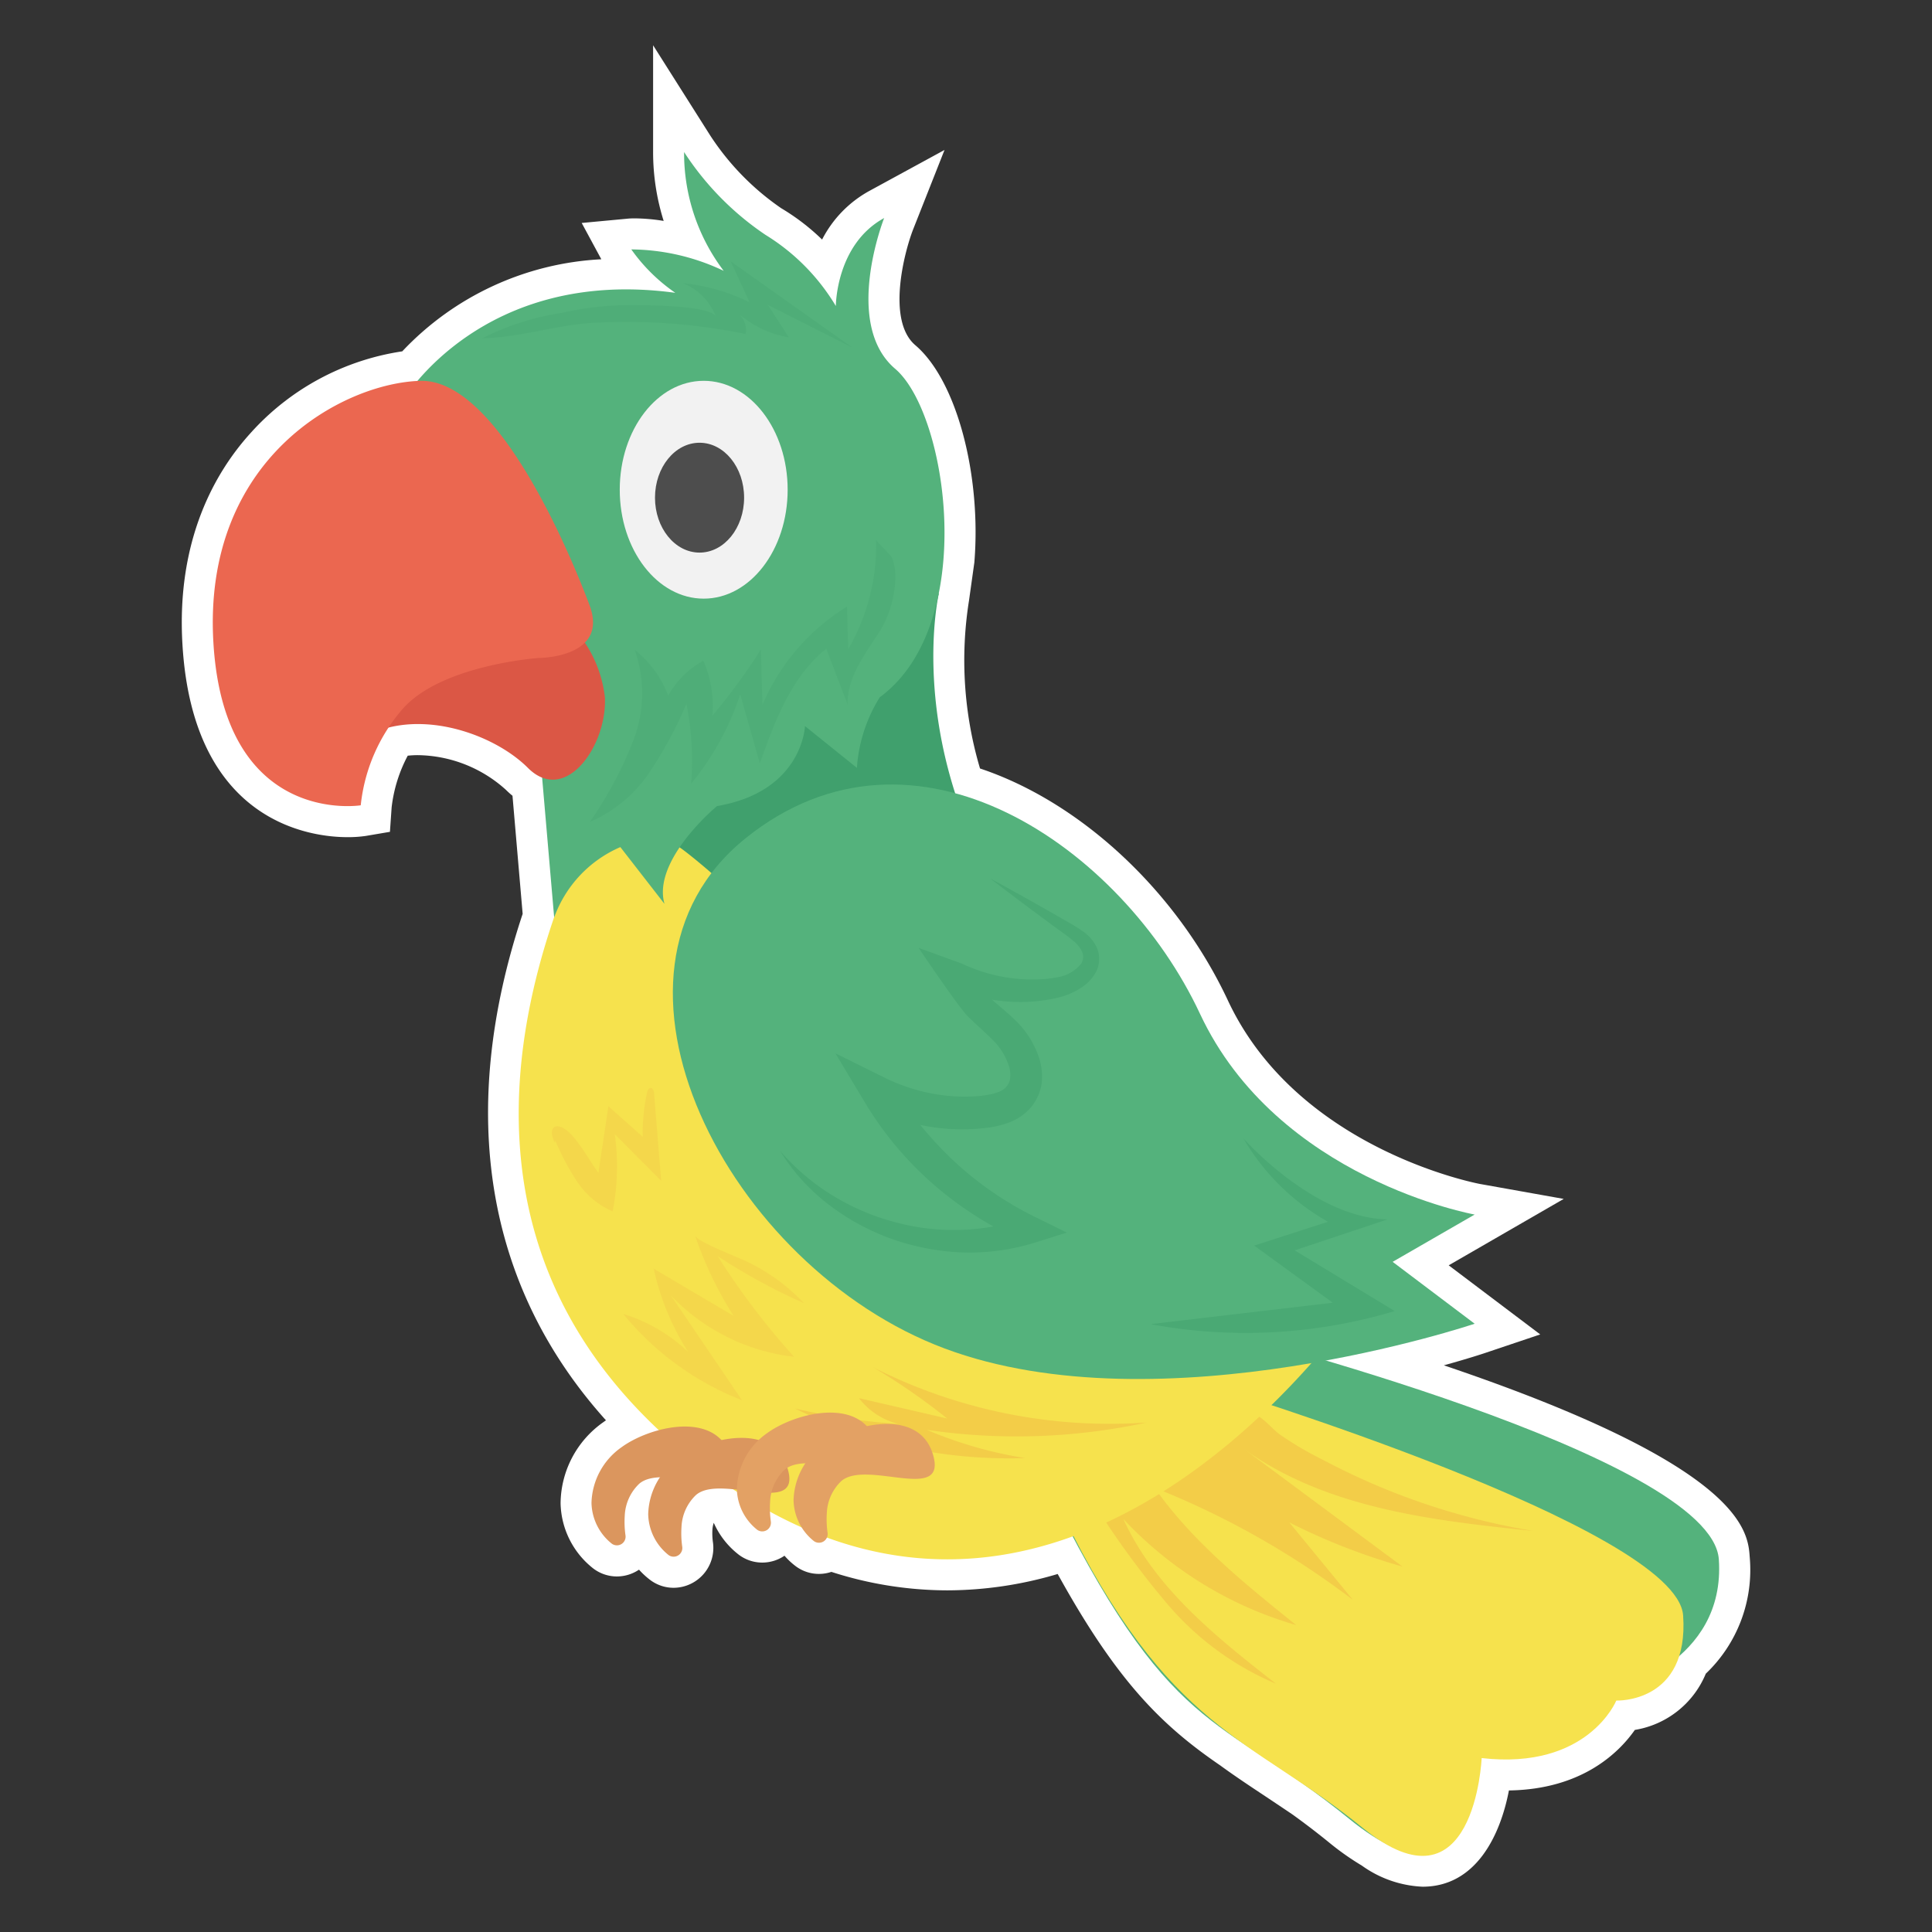 <svg id="Layer_1" height="512" viewBox="0 0 128 128" width="512" xmlns="http://www.w3.org/2000/svg" data-name="Layer 1"><rect x="0" y="0" width="128" height="128" fill="#333333" stroke="none"/><path d="m115.924 103.168c-.118-1.719-.413-6.006-20.265-12.712 1.638-.452 2.617-.779 2.7-.807l3.686-1.24-6.065-4.578 7.621-4.4-5.536-.988c-.12-.022-12.08-2.262-16.711-12.155-3.383-7.227-9.741-13.144-16.425-15.374a25.164 25.164 0 0 1 -.729-11.132l.353-2.516c.472-5.74-1.147-12.039-3.907-14.392-1.928-1.643-.724-6.2-.151-7.67l2.082-5.269-4.977 2.712a7.662 7.662 0 0 0 -3.134 3.224 14.6 14.6 0 0 0 -2.71-2.077 17.3 17.3 0 0 1 -4.7-4.814l-3.786-5.98v7.078a15.167 15.167 0 0 0 .7 4.559 12.331 12.331 0 0 0 -1.911-.169c-.262 0-.4.012-.4.012l-3.12.292 1.3 2.406a19.475 19.475 0 0 0 -13.189 6.1 16.841 16.841 0 0 0 -10.119 5.491c-2.255 2.517-4.857 6.977-4.443 13.928.7 11.846 8.546 12.767 10.932 12.767a8.078 8.078 0 0 0 1.205-.08l1.609-.273.113-1.624a9.633 9.633 0 0 1 1.067-3.421 6.464 6.464 0 0 1 .676-.035 8.85 8.85 0 0 1 5.831 2.3 5.6 5.6 0 0 0 .433.39l.673 7.825c-4.373 13.149-2.463 24.68 5.52 33.554-.057.039-.112.078-.167.118a6.639 6.639 0 0 0 -2.84 5.375 5.635 5.635 0 0 0 2.158 4.316 2.577 2.577 0 0 0 1.573.535 2.615 2.615 0 0 0 1.465-.45 5.208 5.208 0 0 0 .719.666 2.571 2.571 0 0 0 1.573.535 2.643 2.643 0 0 0 2.611-2.981 4.3 4.3 0 0 1 -.039-.882 1.758 1.758 0 0 1 .089-.442 5.466 5.466 0 0 0 1.64 2.1 2.572 2.572 0 0 0 1.574.535 2.617 2.617 0 0 0 1.472-.455 4.732 4.732 0 0 0 .709.669 2.567 2.567 0 0 0 1.573.537 2.613 2.613 0 0 0 .825-.135 25.093 25.093 0 0 0 7.682 1.224 25.805 25.805 0 0 0 7.311-1.084c3.937 7.127 6.894 10.029 10.765 12.68 1 .73 2.034 1.412 3.028 2.072.6.4 1.2.8 1.78 1.193.856.618 1.655 1.231 2.443 1.873a17.8 17.8 0 0 0 2.133 1.5 7.439 7.439 0 0 0 4.024 1.4c3.547 0 5.155-3.411 5.722-6.377 4.832-.07 7.284-2.5 8.343-4.011a6.152 6.152 0 0 0 4.7-3.725 9.492 9.492 0 0 0 2.911-7.718z" fill="#fff"/><path d="m80.871 88.193s32.531 8.228 33.006 15.117-6.877 8.672-6.877 8.672-1.151 4.946-9.465 4c0 0 .611 11.649-8.146 4.523s-11.84-5.23-20.153-22.331 11.635-9.981 11.635-9.981z" fill="#54b27c"/><path d="m80.231 91.81s30.878 9.384 31.281 15.221-4.428 5.636-4.428 5.636-1.875 4.615-8.92 3.81c0 0-.456 10.668-7.877 4.629s-12.874-6.349-19.919-20.842 9.863-8.454 9.863-8.454z" fill="#f6e24d"/><path d="m101.548 101.425c-6.664-.688-13.667-1.5-19.108-5.41l10.474 7.772a41.373 41.373 0 0 1 -7.5-2.929l4.211 5.13a55.339 55.339 0 0 0 -13.139-7.424c2.521 3.574 5.977 6.362 9.386 9.1a25.249 25.249 0 0 1 -11.449-7.031c2.065 4.565 6.158 7.831 10.107 10.915a19.3 19.3 0 0 1 -7.2-5.292 57.672 57.672 0 0 1 -5.265-7.313c.3.467 5.316-2.506 5.812-2.837 1.408-.936 3.245-3.146 5.151-2.45.679.248 1.191.959 1.759 1.381a22.48 22.48 0 0 0 2.888 1.695 45.489 45.489 0 0 0 13.877 4.691z" fill="#f1b845" opacity=".5"/><path d="m90.233 86.07s-20.688 31.28-45.6 9.573 3.344-54.9 3.344-54.9l8.746-.876h.262a178.837 178.837 0 0 0 8.645 18.188l.925 1.052z" fill="#f6e24d"/><path d="m44.958 56.1c-1.19-.633-3.96-1.52-4-3.233s2.787-2.98 3.993-3.8a107.306 107.306 0 0 0 11.781-9.2l5.47-.551s-2.022 8.7 3.437 18.738l.925 1.052a82.817 82.817 0 0 0 -14.5 5.079c1.836-.847-6.429-7.726-7.106-8.085z" fill="#40a06d"/><path d="m26.7 26.527s5.218-8.872 18.04-7.127a11.651 11.651 0 0 1 -2.914-2.876 14.489 14.489 0 0 1 6.12 1.419 12.912 12.912 0 0 1 -2.623-7.868 19.253 19.253 0 0 0 5.391 5.484 13.92 13.92 0 0 1 4.663 4.716s0-4.08 3.2-5.829c0 0-2.768 7.006.729 9.987s5.537 16.942-1.02 21.764a10.13 10.13 0 0 0 -1.514 4.676l-3.44-2.768s-.146 4.333-5.829 5.3c0 0-4.309 3.565-3.479 6.479l-2.924-3.762a8.049 8.049 0 0 0 -4.385 4.663l-1.155-13.406z" fill="#54b27c"/><path d="m37.163 40.822a8.178 8.178 0 0 1 2.914 5.392c.146 3.2-2.622 7.139-5.1 4.662s-8.014-4.225-11.511-1.6-3.059-9.619 13.697-8.454z" fill="#db5745"/><path d="m35.706 43.591s4.663 0 3.351-3.5-6.119-15.005-11.219-14.859-14.425 5.1-13.7 17.339 9.762 10.782 9.762 10.782a11.558 11.558 0 0 1 2.8-6.411c2.6-2.914 9.006-3.351 9.006-3.351z" fill="#eb6750"/><ellipse cx="46.622" cy="32.446" fill="#f2f2f2" rx="5.562" ry="7.216"/><ellipse cx="46.347" cy="32.972" fill="#4d4d4d" rx="2.952" ry="3.639"/><path d="m97.7 80.467s-13.07-2.335-18.2-13.307-18.914-20.652-30.12-11.61-1.145 28.418 13.2 33.788 35.12-1.638 35.12-1.638l-5.434-4.1z" fill="#54b27c"/><g fill="#f1b845"><path d="m38.242 78.293a5.4 5.4 0 0 0 2.348 1.965 15.5 15.5 0 0 0 .143-5.112l3.072 3.082-.471-5.789c-.012-.151-.066-.346-.217-.353s-.22.169-.251.311a12.539 12.539 0 0 0 -.284 2.916l-2.274-2.022q-.33 2.2-.66 4.4c-.609-.777-1.451-2.445-2.294-2.931-.734-.423-1.015.151-.6.934.028.012 0-.112.049-.1a16 16 0 0 0 1.439 2.699z" opacity=".25"/><path d="m47.549 83.222a49.158 49.158 0 0 0 5.064 6.672 13.4 13.4 0 0 1 -8.156-4.056l4.7 6.929a19.113 19.113 0 0 1 -7.863-5.714 10.794 10.794 0 0 1 4.284 2.5 16.989 16.989 0 0 1 -2.269-5.5l5.291 3.124a24.677 24.677 0 0 1 -2.551-5.323c.155.458 3.24 1.571 3.794 1.909a12.521 12.521 0 0 1 3.416 2.572 38.947 38.947 0 0 1 -5.71-3.113z" opacity=".25"/><path d="m75.96 94.246a40.747 40.747 0 0 1 -14.563.482 27.607 27.607 0 0 0 6.519 1.872 31.949 31.949 0 0 1 -15.232-3.28 41.587 41.587 0 0 0 6.841 1.019 4.721 4.721 0 0 1 -2.614-1.707l5.845 1.35a42.6 42.6 0 0 0 -4.874-3.377 34.661 34.661 0 0 0 18.078 3.641z" opacity=".5"/></g><g fill="#40a06d"><path d="m72.667 62.781a2.709 2.709 0 0 0 -.911-1.067 11.28 11.28 0 0 0 -1.034-.644l-1.017-.584q-2.037-1.164-4.1-2.287 1.862 1.434 3.75 2.823c.609.47 1.308.918 1.837 1.382a1.767 1.767 0 0 1 .532.742.857.857 0 0 1 -.086.693 2.536 2.536 0 0 1 -1.563.905 7.5 7.5 0 0 1 -1.053.13 10.85 10.85 0 0 1 -5.275-1.023l-2.885-1.051s2.629 3.908 3.247 4.522 1.253 1.145 1.761 1.678a4.165 4.165 0 0 1 .985 1.665 1.915 1.915 0 0 1 .07.781 1.022 1.022 0 0 1 -.242.542c-.481.631-2.318.739-3.736.627a12.129 12.129 0 0 1 -4.277-1.186l-3.322-1.642 1.9 3.16a22.628 22.628 0 0 0 4.612 5.534 23.745 23.745 0 0 0 3.954 2.774 13.537 13.537 0 0 1 -2.074.225 14.687 14.687 0 0 1 -4.408-.5 15.325 15.325 0 0 1 -4.145-1.762 14.72 14.72 0 0 1 -3.5-2.964 13.17 13.17 0 0 0 3.134 3.489 15.4 15.4 0 0 0 4.174 2.308 15.991 15.991 0 0 0 4.742.926 14.7 14.7 0 0 0 4.857-.659l2.083-.657-2.008-.989a22.372 22.372 0 0 1 -5.44-3.719 24.457 24.457 0 0 1 -2.261-2.426 12.892 12.892 0 0 0 1.813.259 13.535 13.535 0 0 0 2.666-.074 6.076 6.076 0 0 0 1.439-.36 3.531 3.531 0 0 0 1.413-.987 3.15 3.15 0 0 0 .721-1.667 4.011 4.011 0 0 0 -.188-1.635 6.148 6.148 0 0 0 -1.559-2.463c-.534-.516-1.07-.945-1.55-1.369a11.985 11.985 0 0 0 2.2.151 11.5 11.5 0 0 0 1.244-.111 8.691 8.691 0 0 0 1.253-.263 4.752 4.752 0 0 0 1.22-.576 2.833 2.833 0 0 0 .993-1.078 1.9 1.9 0 0 0 .034-1.573z" opacity=".5"/><path d="m82.381 75.425s4.654 5.284 9.544 5.363l-6.152 2.051 6.627 4.023a34.424 34.424 0 0 1 -16.169.867l12.069-1.42-5.206-3.785 4.89-1.578a15.048 15.048 0 0 1 -5.603-5.521z" opacity=".5"/><path d="m47.426 20.985a3.813 3.813 0 0 0 -2.2-2.226 12.876 12.876 0 0 1 4.44 1.272l-1.255-2.718 8.075 5.724-5.614-2.837 1.394 2.152a6.789 6.789 0 0 1 -3.408-1.64 1.5 1.5 0 0 1 .551 1.417 39.5 39.5 0 0 0 -10.084-.742c-2.452.135-4.957.993-7.364 1.02a17.509 17.509 0 0 1 5.277-1.683 20.5 20.5 0 0 1 4.492-.513c.724-.002 5.415.004 5.696.774z" opacity=".25"/></g><path d="m48.4 96.464c-.968-3.029-5.318-1.967-7.212-.588a4.65 4.65 0 0 0 -2 3.688 3.547 3.547 0 0 0 1.353 2.714.575.575 0 0 0 .9-.552 6.333 6.333 0 0 1 -.05-1.3 3.1 3.1 0 0 1 .96-2.124c1.695-1.465 7.132 1.548 6.049-1.838z" fill="#db965e"/><path d="m52.157 97.215c-.968-3.028-5.319-1.967-7.212-.587a4.647 4.647 0 0 0 -2 3.688 3.547 3.547 0 0 0 1.355 2.714.575.575 0 0 0 .9-.552 6.273 6.273 0 0 1 -.049-1.306 3.1 3.1 0 0 1 .959-2.124c1.69-1.46 7.13 1.552 6.047-1.833z" fill="#db965e"/><path d="m58.032 95.541c-.969-3.029-5.319-1.968-7.213-.588a4.648 4.648 0 0 0 -2 3.688 3.547 3.547 0 0 0 1.352 2.714.575.575 0 0 0 .9-.552 6.343 6.343 0 0 1 -.05-1.306 3.1 3.1 0 0 1 .96-2.124c1.696-1.46 7.133 1.554 6.051-1.832z" fill="#e3a164"/><path d="m61.788 96.292c-.968-3.029-5.318-1.967-7.212-.588a4.649 4.649 0 0 0 -2 3.688 3.547 3.547 0 0 0 1.353 2.714.575.575 0 0 0 .9-.552 6.336 6.336 0 0 1 -.05-1.305 3.107 3.107 0 0 1 .96-2.125c1.695-1.459 7.132 1.554 6.049-1.832z" fill="#e3a164"/><path d="m57.978 42.287c-.877 1.358-1.887 2.792-1.815 4.407l-1.421-3.714c-2.316 1.854-3.41 4.8-4.4 7.6l-1.301-4.58a18.455 18.455 0 0 1 -3.253 5.928 19.334 19.334 0 0 0 -.309-5.3 27.145 27.145 0 0 1 -2.462 4.56 9.081 9.081 0 0 1 -3.94 3.267 25.769 25.769 0 0 0 2.884-5.4 8.685 8.685 0 0 0 .089-6.005 7.04 7.04 0 0 1 2.22 3.033 5.931 5.931 0 0 1 2.33-2.31 7.586 7.586 0 0 1 .6 3.64 40.06 40.06 0 0 0 3.207-4.379l.107 3.662a14.172 14.172 0 0 1 5.6-6.508l.086 2.812a13.688 13.688 0 0 0 1.842-7.265c0 .153.952.968 1.076 1.264a3.527 3.527 0 0 1 .193 1.464 7.067 7.067 0 0 1 -1.333 3.824z" fill="#40a06d" opacity=".25"/></svg>